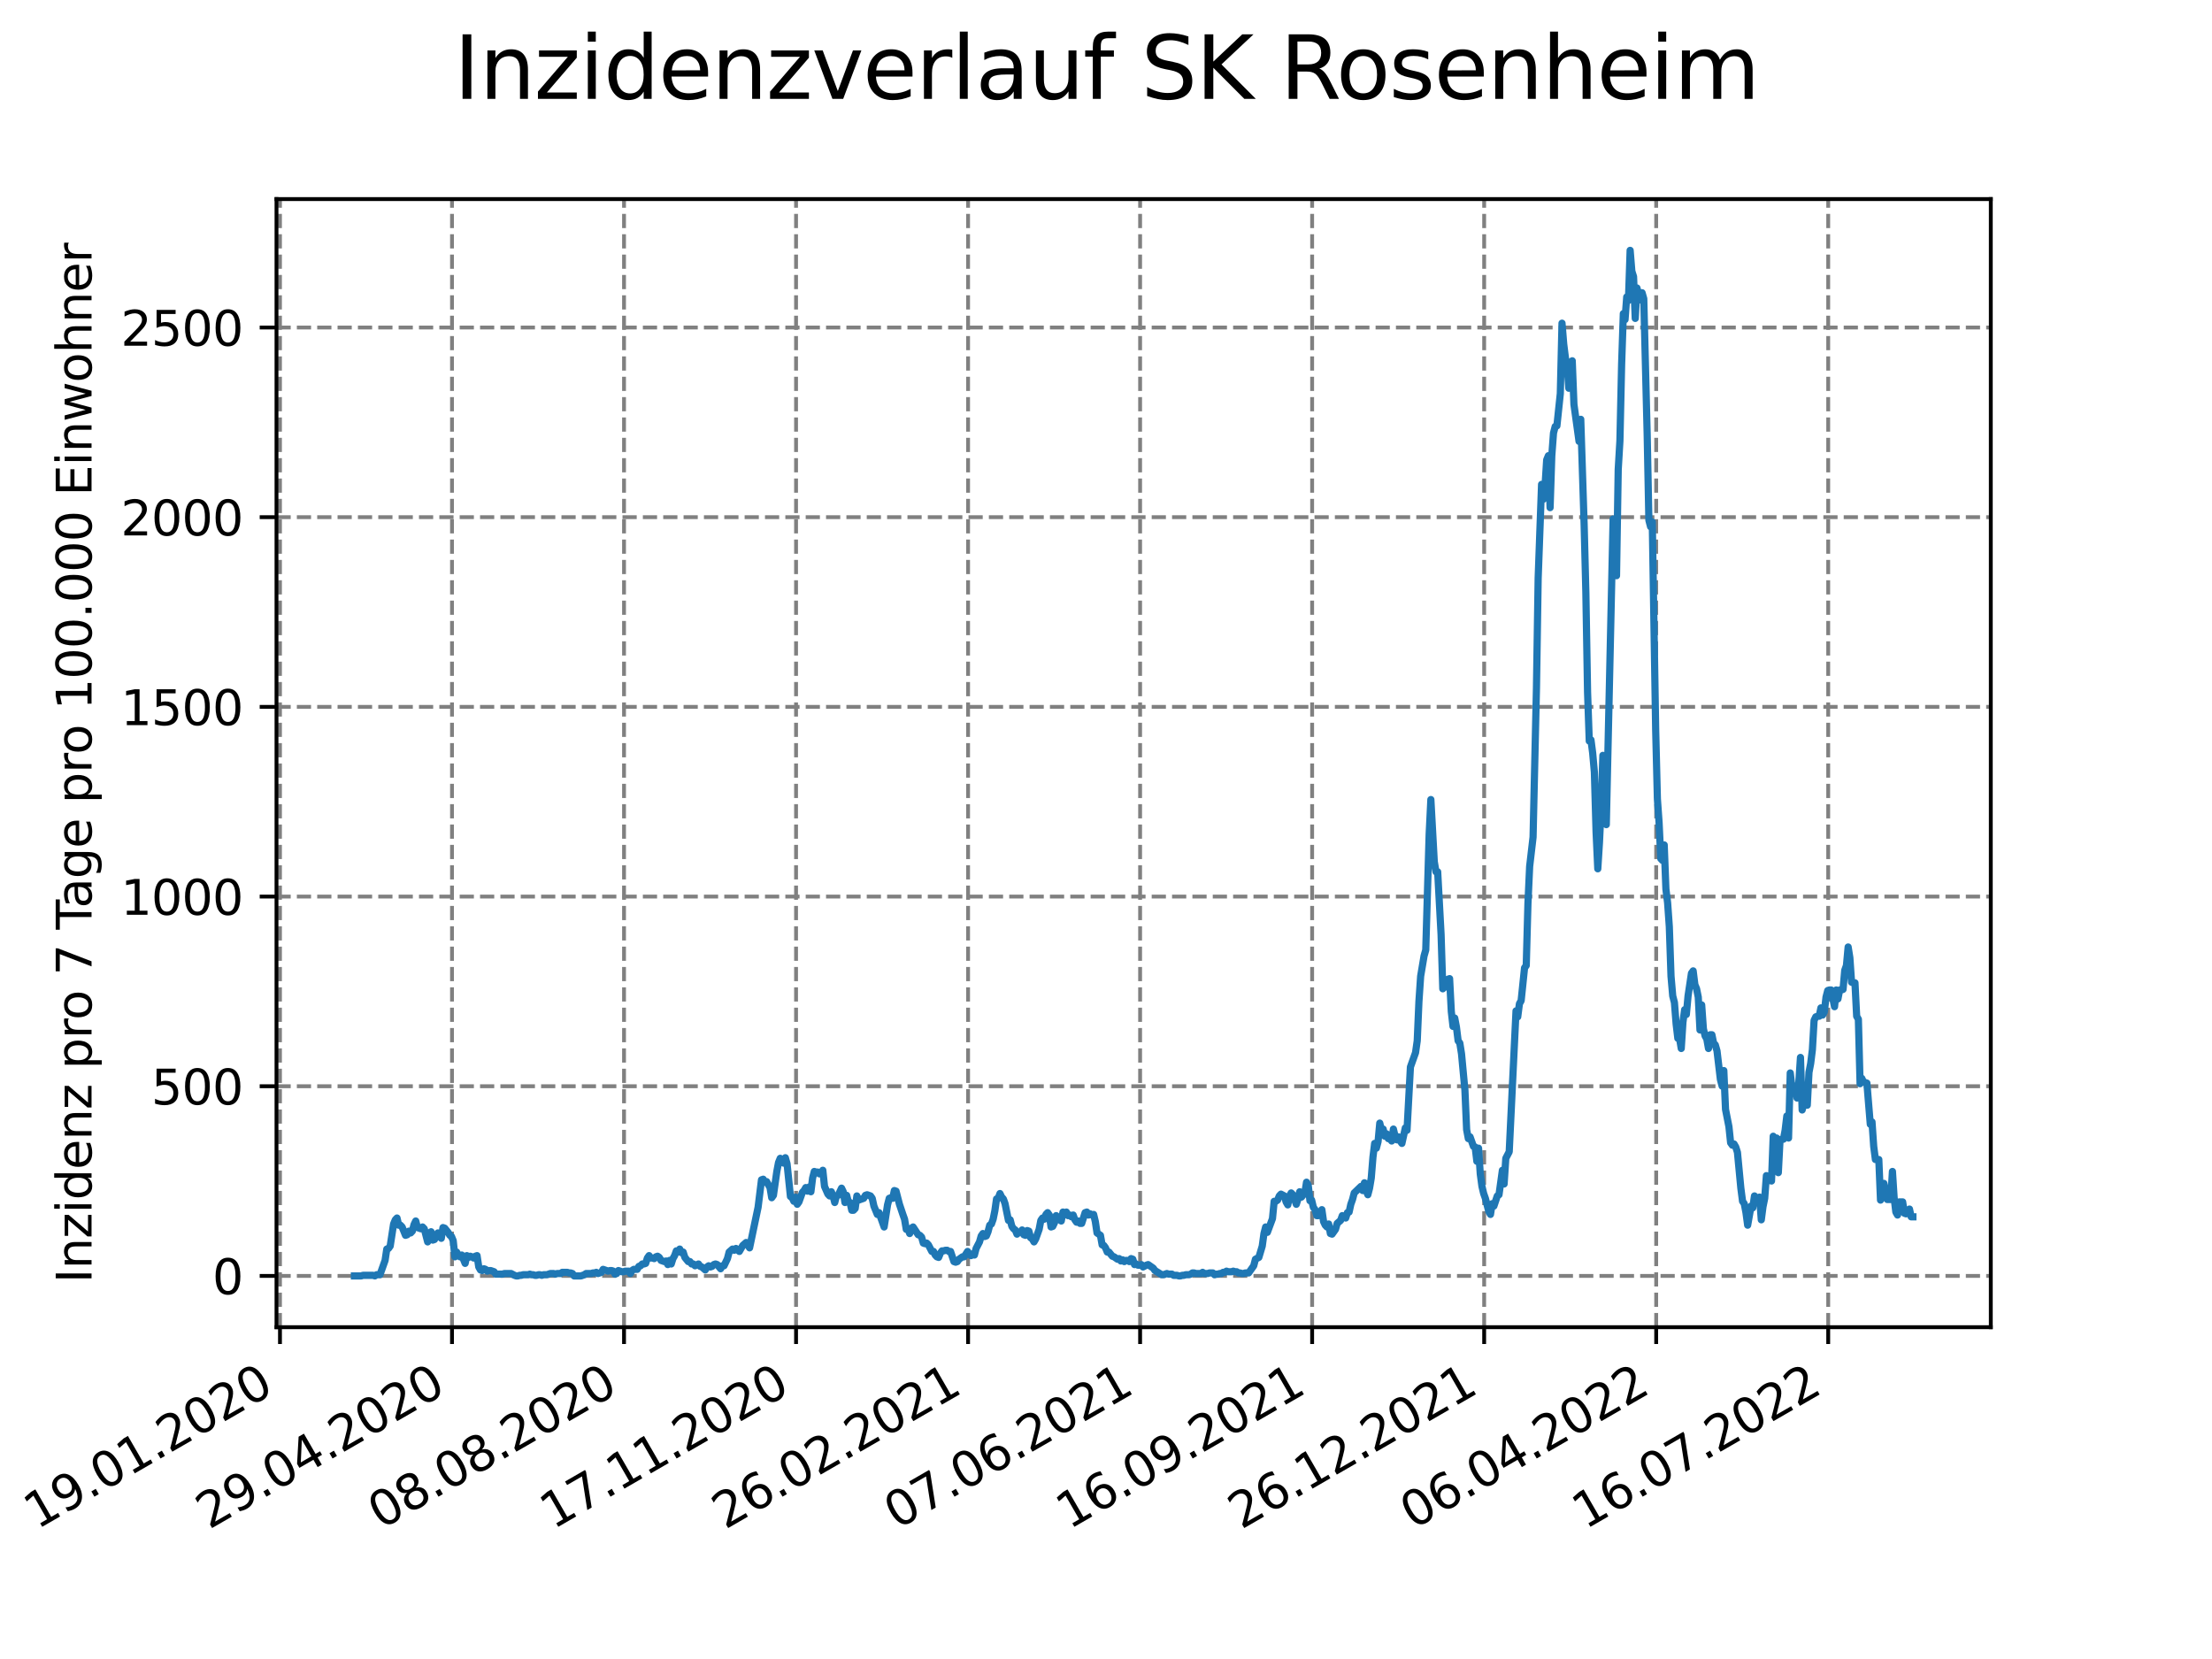 <?xml version="1.0" encoding="utf-8" standalone="no"?>
<!DOCTYPE svg PUBLIC "-//W3C//DTD SVG 1.1//EN"
  "http://www.w3.org/Graphics/SVG/1.1/DTD/svg11.dtd">
<svg xmlns:xlink="http://www.w3.org/1999/xlink" width="460.8pt" height="345.6pt" viewBox="0 0 460.8 345.6" xmlns="http://www.w3.org/2000/svg" version="1.1">
 <defs>
  <style type="text/css">*{stroke-linejoin: round; stroke-linecap: butt}</style>
 </defs>
 <g id="figure_1">
  <g id="patch_1">
   <path d="M 0 345.6 
L 460.8 345.6 
L 460.8 0 
L 0 0 
z
" style="fill: #ffffff"/>
  </g>
  <g id="axes_1">
   <g id="patch_2">
    <path d="M 57.6 276.48 
L 414.72 276.48 
L 414.72 41.472 
L 57.6 41.472 
z
" style="fill: #ffffff"/>
   </g>
   <g id="matplotlib.axis_1">
    <g id="xtick_1">
     <g id="line2d_1">
      <path d="M 58.324 276.48 
L 58.324 41.472 
" clip-path="url(#pdfc4941457)" style="fill: none; stroke-dasharray: 2.96,1.28; stroke-dashoffset: 0; stroke: #808080; stroke-width: 0.8"/>
     </g>
     <g id="line2d_2">
      <defs>
       <path id="m2a2607c5a3" d="M 0 0 
L 0 3.5 
" style="stroke: #000000; stroke-width: 0.8"/>
      </defs>
      <g>
       <use xlink:href="#m2a2607c5a3" x="58.324" y="276.48" style="stroke: #000000; stroke-width: 0.8"/>
      </g>
     </g>
     <g id="text_1">
      <!-- 19.01.2020 -->
      <g transform="translate(7.699 318.689)rotate(-30)scale(0.1 -0.1)">
       <defs>
        <path id="DejaVuSans-31" d="M 794 531 
L 1825 531 
L 1825 4091 
L 703 3866 
L 703 4441 
L 1819 4666 
L 2450 4666 
L 2450 531 
L 3481 531 
L 3481 0 
L 794 0 
L 794 531 
z
" transform="scale(0.016)"/>
        <path id="DejaVuSans-39" d="M 703 97 
L 703 672 
Q 941 559 1184 500 
Q 1428 441 1663 441 
Q 2288 441 2617 861 
Q 2947 1281 2994 2138 
Q 2813 1869 2534 1725 
Q 2256 1581 1919 1581 
Q 1219 1581 811 2004 
Q 403 2428 403 3163 
Q 403 3881 828 4315 
Q 1253 4750 1959 4750 
Q 2769 4750 3195 4129 
Q 3622 3509 3622 2328 
Q 3622 1225 3098 567 
Q 2575 -91 1691 -91 
Q 1453 -91 1209 -44 
Q 966 3 703 97 
z
M 1959 2075 
Q 2384 2075 2632 2365 
Q 2881 2656 2881 3163 
Q 2881 3666 2632 3958 
Q 2384 4250 1959 4250 
Q 1534 4250 1286 3958 
Q 1038 3666 1038 3163 
Q 1038 2656 1286 2365 
Q 1534 2075 1959 2075 
z
" transform="scale(0.016)"/>
        <path id="DejaVuSans-2e" d="M 684 794 
L 1344 794 
L 1344 0 
L 684 0 
L 684 794 
z
" transform="scale(0.016)"/>
        <path id="DejaVuSans-30" d="M 2034 4250 
Q 1547 4250 1301 3770 
Q 1056 3291 1056 2328 
Q 1056 1369 1301 889 
Q 1547 409 2034 409 
Q 2525 409 2770 889 
Q 3016 1369 3016 2328 
Q 3016 3291 2770 3770 
Q 2525 4250 2034 4250 
z
M 2034 4750 
Q 2819 4750 3233 4129 
Q 3647 3509 3647 2328 
Q 3647 1150 3233 529 
Q 2819 -91 2034 -91 
Q 1250 -91 836 529 
Q 422 1150 422 2328 
Q 422 3509 836 4129 
Q 1250 4750 2034 4750 
z
" transform="scale(0.016)"/>
        <path id="DejaVuSans-32" d="M 1228 531 
L 3431 531 
L 3431 0 
L 469 0 
L 469 531 
Q 828 903 1448 1529 
Q 2069 2156 2228 2338 
Q 2531 2678 2651 2914 
Q 2772 3150 2772 3378 
Q 2772 3750 2511 3984 
Q 2250 4219 1831 4219 
Q 1534 4219 1204 4116 
Q 875 4013 500 3803 
L 500 4441 
Q 881 4594 1212 4672 
Q 1544 4750 1819 4750 
Q 2544 4750 2975 4387 
Q 3406 4025 3406 3419 
Q 3406 3131 3298 2873 
Q 3191 2616 2906 2266 
Q 2828 2175 2409 1742 
Q 1991 1309 1228 531 
z
" transform="scale(0.016)"/>
       </defs>
       <use xlink:href="#DejaVuSans-31"/>
       <use xlink:href="#DejaVuSans-39" x="63.623"/>
       <use xlink:href="#DejaVuSans-2e" x="127.246"/>
       <use xlink:href="#DejaVuSans-30" x="159.033"/>
       <use xlink:href="#DejaVuSans-31" x="222.656"/>
       <use xlink:href="#DejaVuSans-2e" x="286.279"/>
       <use xlink:href="#DejaVuSans-32" x="318.066"/>
       <use xlink:href="#DejaVuSans-30" x="381.689"/>
       <use xlink:href="#DejaVuSans-32" x="445.312"/>
       <use xlink:href="#DejaVuSans-30" x="508.936"/>
      </g>
     </g>
    </g>
    <g id="xtick_2">
     <g id="line2d_3">
      <path d="M 94.161 276.48 
L 94.161 41.472 
" clip-path="url(#pdfc4941457)" style="fill: none; stroke-dasharray: 2.96,1.28; stroke-dashoffset: 0; stroke: #808080; stroke-width: 0.8"/>
     </g>
     <g id="line2d_4">
      <g>
       <use xlink:href="#m2a2607c5a3" x="94.161" y="276.48" style="stroke: #000000; stroke-width: 0.8"/>
      </g>
     </g>
     <g id="text_2">
      <!-- 29.04.2020 -->
      <g transform="translate(43.535 318.689)rotate(-30)scale(0.1 -0.1)">
       <defs>
        <path id="DejaVuSans-34" d="M 2419 4116 
L 825 1625 
L 2419 1625 
L 2419 4116 
z
M 2253 4666 
L 3047 4666 
L 3047 1625 
L 3713 1625 
L 3713 1100 
L 3047 1100 
L 3047 0 
L 2419 0 
L 2419 1100 
L 313 1100 
L 313 1709 
L 2253 4666 
z
" transform="scale(0.016)"/>
       </defs>
       <use xlink:href="#DejaVuSans-32"/>
       <use xlink:href="#DejaVuSans-39" x="63.623"/>
       <use xlink:href="#DejaVuSans-2e" x="127.246"/>
       <use xlink:href="#DejaVuSans-30" x="159.033"/>
       <use xlink:href="#DejaVuSans-34" x="222.656"/>
       <use xlink:href="#DejaVuSans-2e" x="286.279"/>
       <use xlink:href="#DejaVuSans-32" x="318.066"/>
       <use xlink:href="#DejaVuSans-30" x="381.689"/>
       <use xlink:href="#DejaVuSans-32" x="445.312"/>
       <use xlink:href="#DejaVuSans-30" x="508.936"/>
      </g>
     </g>
    </g>
    <g id="xtick_3">
     <g id="line2d_5">
      <path d="M 129.997 276.48 
L 129.997 41.472 
" clip-path="url(#pdfc4941457)" style="fill: none; stroke-dasharray: 2.96,1.28; stroke-dashoffset: 0; stroke: #808080; stroke-width: 0.8"/>
     </g>
     <g id="line2d_6">
      <g>
       <use xlink:href="#m2a2607c5a3" x="129.997" y="276.48" style="stroke: #000000; stroke-width: 0.8"/>
      </g>
     </g>
     <g id="text_3">
      <!-- 08.08.2020 -->
      <g transform="translate(79.372 318.689)rotate(-30)scale(0.1 -0.1)">
       <defs>
        <path id="DejaVuSans-38" d="M 2034 2216 
Q 1584 2216 1326 1975 
Q 1069 1734 1069 1313 
Q 1069 891 1326 650 
Q 1584 409 2034 409 
Q 2484 409 2743 651 
Q 3003 894 3003 1313 
Q 3003 1734 2745 1975 
Q 2488 2216 2034 2216 
z
M 1403 2484 
Q 997 2584 770 2862 
Q 544 3141 544 3541 
Q 544 4100 942 4425 
Q 1341 4750 2034 4750 
Q 2731 4750 3128 4425 
Q 3525 4100 3525 3541 
Q 3525 3141 3298 2862 
Q 3072 2584 2669 2484 
Q 3125 2378 3379 2068 
Q 3634 1759 3634 1313 
Q 3634 634 3220 271 
Q 2806 -91 2034 -91 
Q 1263 -91 848 271 
Q 434 634 434 1313 
Q 434 1759 690 2068 
Q 947 2378 1403 2484 
z
M 1172 3481 
Q 1172 3119 1398 2916 
Q 1625 2713 2034 2713 
Q 2441 2713 2670 2916 
Q 2900 3119 2900 3481 
Q 2900 3844 2670 4047 
Q 2441 4250 2034 4250 
Q 1625 4250 1398 4047 
Q 1172 3844 1172 3481 
z
" transform="scale(0.016)"/>
       </defs>
       <use xlink:href="#DejaVuSans-30"/>
       <use xlink:href="#DejaVuSans-38" x="63.623"/>
       <use xlink:href="#DejaVuSans-2e" x="127.246"/>
       <use xlink:href="#DejaVuSans-30" x="159.033"/>
       <use xlink:href="#DejaVuSans-38" x="222.656"/>
       <use xlink:href="#DejaVuSans-2e" x="286.279"/>
       <use xlink:href="#DejaVuSans-32" x="318.066"/>
       <use xlink:href="#DejaVuSans-30" x="381.689"/>
       <use xlink:href="#DejaVuSans-32" x="445.312"/>
       <use xlink:href="#DejaVuSans-30" x="508.936"/>
      </g>
     </g>
    </g>
    <g id="xtick_4">
     <g id="line2d_7">
      <path d="M 165.833 276.48 
L 165.833 41.472 
" clip-path="url(#pdfc4941457)" style="fill: none; stroke-dasharray: 2.96,1.28; stroke-dashoffset: 0; stroke: #808080; stroke-width: 0.8"/>
     </g>
     <g id="line2d_8">
      <g>
       <use xlink:href="#m2a2607c5a3" x="165.833" y="276.48" style="stroke: #000000; stroke-width: 0.8"/>
      </g>
     </g>
     <g id="text_4">
      <!-- 17.11.2020 -->
      <g transform="translate(115.208 318.689)rotate(-30)scale(0.1 -0.1)">
       <defs>
        <path id="DejaVuSans-37" d="M 525 4666 
L 3525 4666 
L 3525 4397 
L 1831 0 
L 1172 0 
L 2766 4134 
L 525 4134 
L 525 4666 
z
" transform="scale(0.016)"/>
       </defs>
       <use xlink:href="#DejaVuSans-31"/>
       <use xlink:href="#DejaVuSans-37" x="63.623"/>
       <use xlink:href="#DejaVuSans-2e" x="127.246"/>
       <use xlink:href="#DejaVuSans-31" x="159.033"/>
       <use xlink:href="#DejaVuSans-31" x="222.656"/>
       <use xlink:href="#DejaVuSans-2e" x="286.279"/>
       <use xlink:href="#DejaVuSans-32" x="318.066"/>
       <use xlink:href="#DejaVuSans-30" x="381.689"/>
       <use xlink:href="#DejaVuSans-32" x="445.312"/>
       <use xlink:href="#DejaVuSans-30" x="508.936"/>
      </g>
     </g>
    </g>
    <g id="xtick_5">
     <g id="line2d_9">
      <path d="M 201.669 276.48 
L 201.669 41.472 
" clip-path="url(#pdfc4941457)" style="fill: none; stroke-dasharray: 2.96,1.28; stroke-dashoffset: 0; stroke: #808080; stroke-width: 0.8"/>
     </g>
     <g id="line2d_10">
      <g>
       <use xlink:href="#m2a2607c5a3" x="201.669" y="276.48" style="stroke: #000000; stroke-width: 0.8"/>
      </g>
     </g>
     <g id="text_5">
      <!-- 26.02.2021 -->
      <g transform="translate(151.044 318.689)rotate(-30)scale(0.1 -0.1)">
       <defs>
        <path id="DejaVuSans-36" d="M 2113 2584 
Q 1688 2584 1439 2293 
Q 1191 2003 1191 1497 
Q 1191 994 1439 701 
Q 1688 409 2113 409 
Q 2538 409 2786 701 
Q 3034 994 3034 1497 
Q 3034 2003 2786 2293 
Q 2538 2584 2113 2584 
z
M 3366 4563 
L 3366 3988 
Q 3128 4100 2886 4159 
Q 2644 4219 2406 4219 
Q 1781 4219 1451 3797 
Q 1122 3375 1075 2522 
Q 1259 2794 1537 2939 
Q 1816 3084 2150 3084 
Q 2853 3084 3261 2657 
Q 3669 2231 3669 1497 
Q 3669 778 3244 343 
Q 2819 -91 2113 -91 
Q 1303 -91 875 529 
Q 447 1150 447 2328 
Q 447 3434 972 4092 
Q 1497 4750 2381 4750 
Q 2619 4750 2861 4703 
Q 3103 4656 3366 4563 
z
" transform="scale(0.016)"/>
       </defs>
       <use xlink:href="#DejaVuSans-32"/>
       <use xlink:href="#DejaVuSans-36" x="63.623"/>
       <use xlink:href="#DejaVuSans-2e" x="127.246"/>
       <use xlink:href="#DejaVuSans-30" x="159.033"/>
       <use xlink:href="#DejaVuSans-32" x="222.656"/>
       <use xlink:href="#DejaVuSans-2e" x="286.279"/>
       <use xlink:href="#DejaVuSans-32" x="318.066"/>
       <use xlink:href="#DejaVuSans-30" x="381.689"/>
       <use xlink:href="#DejaVuSans-32" x="445.312"/>
       <use xlink:href="#DejaVuSans-31" x="508.936"/>
      </g>
     </g>
    </g>
    <g id="xtick_6">
     <g id="line2d_11">
      <path d="M 237.505 276.48 
L 237.505 41.472 
" clip-path="url(#pdfc4941457)" style="fill: none; stroke-dasharray: 2.96,1.28; stroke-dashoffset: 0; stroke: #808080; stroke-width: 0.8"/>
     </g>
     <g id="line2d_12">
      <g>
       <use xlink:href="#m2a2607c5a3" x="237.505" y="276.48" style="stroke: #000000; stroke-width: 0.8"/>
      </g>
     </g>
     <g id="text_6">
      <!-- 07.06.2021 -->
      <g transform="translate(186.88 318.689)rotate(-30)scale(0.1 -0.1)">
       <use xlink:href="#DejaVuSans-30"/>
       <use xlink:href="#DejaVuSans-37" x="63.623"/>
       <use xlink:href="#DejaVuSans-2e" x="127.246"/>
       <use xlink:href="#DejaVuSans-30" x="159.033"/>
       <use xlink:href="#DejaVuSans-36" x="222.656"/>
       <use xlink:href="#DejaVuSans-2e" x="286.279"/>
       <use xlink:href="#DejaVuSans-32" x="318.066"/>
       <use xlink:href="#DejaVuSans-30" x="381.689"/>
       <use xlink:href="#DejaVuSans-32" x="445.312"/>
       <use xlink:href="#DejaVuSans-31" x="508.936"/>
      </g>
     </g>
    </g>
    <g id="xtick_7">
     <g id="line2d_13">
      <path d="M 273.342 276.48 
L 273.342 41.472 
" clip-path="url(#pdfc4941457)" style="fill: none; stroke-dasharray: 2.96,1.28; stroke-dashoffset: 0; stroke: #808080; stroke-width: 0.8"/>
     </g>
     <g id="line2d_14">
      <g>
       <use xlink:href="#m2a2607c5a3" x="273.342" y="276.48" style="stroke: #000000; stroke-width: 0.8"/>
      </g>
     </g>
     <g id="text_7">
      <!-- 16.09.2021 -->
      <g transform="translate(222.716 318.689)rotate(-30)scale(0.1 -0.1)">
       <use xlink:href="#DejaVuSans-31"/>
       <use xlink:href="#DejaVuSans-36" x="63.623"/>
       <use xlink:href="#DejaVuSans-2e" x="127.246"/>
       <use xlink:href="#DejaVuSans-30" x="159.033"/>
       <use xlink:href="#DejaVuSans-39" x="222.656"/>
       <use xlink:href="#DejaVuSans-2e" x="286.279"/>
       <use xlink:href="#DejaVuSans-32" x="318.066"/>
       <use xlink:href="#DejaVuSans-30" x="381.689"/>
       <use xlink:href="#DejaVuSans-32" x="445.312"/>
       <use xlink:href="#DejaVuSans-31" x="508.936"/>
      </g>
     </g>
    </g>
    <g id="xtick_8">
     <g id="line2d_15">
      <path d="M 309.178 276.48 
L 309.178 41.472 
" clip-path="url(#pdfc4941457)" style="fill: none; stroke-dasharray: 2.96,1.28; stroke-dashoffset: 0; stroke: #808080; stroke-width: 0.8"/>
     </g>
     <g id="line2d_16">
      <g>
       <use xlink:href="#m2a2607c5a3" x="309.178" y="276.48" style="stroke: #000000; stroke-width: 0.8"/>
      </g>
     </g>
     <g id="text_8">
      <!-- 26.12.2021 -->
      <g transform="translate(258.552 318.689)rotate(-30)scale(0.1 -0.1)">
       <use xlink:href="#DejaVuSans-32"/>
       <use xlink:href="#DejaVuSans-36" x="63.623"/>
       <use xlink:href="#DejaVuSans-2e" x="127.246"/>
       <use xlink:href="#DejaVuSans-31" x="159.033"/>
       <use xlink:href="#DejaVuSans-32" x="222.656"/>
       <use xlink:href="#DejaVuSans-2e" x="286.279"/>
       <use xlink:href="#DejaVuSans-32" x="318.066"/>
       <use xlink:href="#DejaVuSans-30" x="381.689"/>
       <use xlink:href="#DejaVuSans-32" x="445.312"/>
       <use xlink:href="#DejaVuSans-31" x="508.936"/>
      </g>
     </g>
    </g>
    <g id="xtick_9">
     <g id="line2d_17">
      <path d="M 345.014 276.48 
L 345.014 41.472 
" clip-path="url(#pdfc4941457)" style="fill: none; stroke-dasharray: 2.96,1.28; stroke-dashoffset: 0; stroke: #808080; stroke-width: 0.8"/>
     </g>
     <g id="line2d_18">
      <g>
       <use xlink:href="#m2a2607c5a3" x="345.014" y="276.48" style="stroke: #000000; stroke-width: 0.8"/>
      </g>
     </g>
     <g id="text_9">
      <!-- 06.04.2022 -->
      <g transform="translate(294.389 318.689)rotate(-30)scale(0.1 -0.1)">
       <use xlink:href="#DejaVuSans-30"/>
       <use xlink:href="#DejaVuSans-36" x="63.623"/>
       <use xlink:href="#DejaVuSans-2e" x="127.246"/>
       <use xlink:href="#DejaVuSans-30" x="159.033"/>
       <use xlink:href="#DejaVuSans-34" x="222.656"/>
       <use xlink:href="#DejaVuSans-2e" x="286.279"/>
       <use xlink:href="#DejaVuSans-32" x="318.066"/>
       <use xlink:href="#DejaVuSans-30" x="381.689"/>
       <use xlink:href="#DejaVuSans-32" x="445.312"/>
       <use xlink:href="#DejaVuSans-32" x="508.936"/>
      </g>
     </g>
    </g>
    <g id="xtick_10">
     <g id="line2d_19">
      <path d="M 380.85 276.48 
L 380.85 41.472 
" clip-path="url(#pdfc4941457)" style="fill: none; stroke-dasharray: 2.96,1.28; stroke-dashoffset: 0; stroke: #808080; stroke-width: 0.8"/>
     </g>
     <g id="line2d_20">
      <g>
       <use xlink:href="#m2a2607c5a3" x="380.85" y="276.48" style="stroke: #000000; stroke-width: 0.8"/>
      </g>
     </g>
     <g id="text_10">
      <!-- 16.07.2022 -->
      <g transform="translate(330.225 318.689)rotate(-30)scale(0.1 -0.1)">
       <use xlink:href="#DejaVuSans-31"/>
       <use xlink:href="#DejaVuSans-36" x="63.623"/>
       <use xlink:href="#DejaVuSans-2e" x="127.246"/>
       <use xlink:href="#DejaVuSans-30" x="159.033"/>
       <use xlink:href="#DejaVuSans-37" x="222.656"/>
       <use xlink:href="#DejaVuSans-2e" x="286.279"/>
       <use xlink:href="#DejaVuSans-32" x="318.066"/>
       <use xlink:href="#DejaVuSans-30" x="381.689"/>
       <use xlink:href="#DejaVuSans-32" x="445.312"/>
       <use xlink:href="#DejaVuSans-32" x="508.936"/>
      </g>
     </g>
    </g>
   </g>
   <g id="matplotlib.axis_2">
    <g id="ytick_1">
     <g id="line2d_21">
      <path d="M 57.6 265.798 
L 414.72 265.798 
" clip-path="url(#pdfc4941457)" style="fill: none; stroke-dasharray: 2.96,1.28; stroke-dashoffset: 0; stroke: #808080; stroke-width: 0.8"/>
     </g>
     <g id="line2d_22">
      <defs>
       <path id="m20768c585f" d="M 0 0 
L -3.5 0 
" style="stroke: #000000; stroke-width: 0.8"/>
      </defs>
      <g>
       <use xlink:href="#m20768c585f" x="57.6" y="265.798" style="stroke: #000000; stroke-width: 0.8"/>
      </g>
     </g>
     <g id="text_11">
      <!-- 0 -->
      <g transform="translate(44.237 269.597)scale(0.1 -0.1)">
       <use xlink:href="#DejaVuSans-30"/>
      </g>
     </g>
    </g>
    <g id="ytick_2">
     <g id="line2d_23">
      <path d="M 57.6 226.283 
L 414.72 226.283 
" clip-path="url(#pdfc4941457)" style="fill: none; stroke-dasharray: 2.96,1.28; stroke-dashoffset: 0; stroke: #808080; stroke-width: 0.8"/>
     </g>
     <g id="line2d_24">
      <g>
       <use xlink:href="#m20768c585f" x="57.6" y="226.283" style="stroke: #000000; stroke-width: 0.8"/>
      </g>
     </g>
     <g id="text_12">
      <!-- 500 -->
      <g transform="translate(31.512 230.082)scale(0.1 -0.1)">
       <defs>
        <path id="DejaVuSans-35" d="M 691 4666 
L 3169 4666 
L 3169 4134 
L 1269 4134 
L 1269 2991 
Q 1406 3038 1543 3061 
Q 1681 3084 1819 3084 
Q 2600 3084 3056 2656 
Q 3513 2228 3513 1497 
Q 3513 744 3044 326 
Q 2575 -91 1722 -91 
Q 1428 -91 1123 -41 
Q 819 9 494 109 
L 494 744 
Q 775 591 1075 516 
Q 1375 441 1709 441 
Q 2250 441 2565 725 
Q 2881 1009 2881 1497 
Q 2881 1984 2565 2268 
Q 2250 2553 1709 2553 
Q 1456 2553 1204 2497 
Q 953 2441 691 2322 
L 691 4666 
z
" transform="scale(0.016)"/>
       </defs>
       <use xlink:href="#DejaVuSans-35"/>
       <use xlink:href="#DejaVuSans-30" x="63.623"/>
       <use xlink:href="#DejaVuSans-30" x="127.246"/>
      </g>
     </g>
    </g>
    <g id="ytick_3">
     <g id="line2d_25">
      <path d="M 57.6 186.768 
L 414.72 186.768 
" clip-path="url(#pdfc4941457)" style="fill: none; stroke-dasharray: 2.96,1.28; stroke-dashoffset: 0; stroke: #808080; stroke-width: 0.8"/>
     </g>
     <g id="line2d_26">
      <g>
       <use xlink:href="#m20768c585f" x="57.6" y="186.768" style="stroke: #000000; stroke-width: 0.8"/>
      </g>
     </g>
     <g id="text_13">
      <!-- 1000 -->
      <g transform="translate(25.15 190.568)scale(0.1 -0.1)">
       <use xlink:href="#DejaVuSans-31"/>
       <use xlink:href="#DejaVuSans-30" x="63.623"/>
       <use xlink:href="#DejaVuSans-30" x="127.246"/>
       <use xlink:href="#DejaVuSans-30" x="190.869"/>
      </g>
     </g>
    </g>
    <g id="ytick_4">
     <g id="line2d_27">
      <path d="M 57.6 147.254 
L 414.72 147.254 
" clip-path="url(#pdfc4941457)" style="fill: none; stroke-dasharray: 2.96,1.28; stroke-dashoffset: 0; stroke: #808080; stroke-width: 0.8"/>
     </g>
     <g id="line2d_28">
      <g>
       <use xlink:href="#m20768c585f" x="57.6" y="147.254" style="stroke: #000000; stroke-width: 0.8"/>
      </g>
     </g>
     <g id="text_14">
      <!-- 1500 -->
      <g transform="translate(25.15 151.053)scale(0.1 -0.1)">
       <use xlink:href="#DejaVuSans-31"/>
       <use xlink:href="#DejaVuSans-35" x="63.623"/>
       <use xlink:href="#DejaVuSans-30" x="127.246"/>
       <use xlink:href="#DejaVuSans-30" x="190.869"/>
      </g>
     </g>
    </g>
    <g id="ytick_5">
     <g id="line2d_29">
      <path d="M 57.6 107.739 
L 414.72 107.739 
" clip-path="url(#pdfc4941457)" style="fill: none; stroke-dasharray: 2.96,1.28; stroke-dashoffset: 0; stroke: #808080; stroke-width: 0.8"/>
     </g>
     <g id="line2d_30">
      <g>
       <use xlink:href="#m20768c585f" x="57.6" y="107.739" style="stroke: #000000; stroke-width: 0.8"/>
      </g>
     </g>
     <g id="text_15">
      <!-- 2000 -->
      <g transform="translate(25.15 111.538)scale(0.1 -0.1)">
       <use xlink:href="#DejaVuSans-32"/>
       <use xlink:href="#DejaVuSans-30" x="63.623"/>
       <use xlink:href="#DejaVuSans-30" x="127.246"/>
       <use xlink:href="#DejaVuSans-30" x="190.869"/>
      </g>
     </g>
    </g>
    <g id="ytick_6">
     <g id="line2d_31">
      <path d="M 57.6 68.224 
L 414.72 68.224 
" clip-path="url(#pdfc4941457)" style="fill: none; stroke-dasharray: 2.96,1.28; stroke-dashoffset: 0; stroke: #808080; stroke-width: 0.8"/>
     </g>
     <g id="line2d_32">
      <g>
       <use xlink:href="#m20768c585f" x="57.6" y="68.224" style="stroke: #000000; stroke-width: 0.8"/>
      </g>
     </g>
     <g id="text_16">
      <!-- 2500 -->
      <g transform="translate(25.15 72.023)scale(0.1 -0.1)">
       <use xlink:href="#DejaVuSans-32"/>
       <use xlink:href="#DejaVuSans-35" x="63.623"/>
       <use xlink:href="#DejaVuSans-30" x="127.246"/>
       <use xlink:href="#DejaVuSans-30" x="190.869"/>
      </g>
     </g>
    </g>
    <g id="text_17">
     <!-- Inzidenz pro 7 Tage pro 100.000 Einwohner -->
     <g transform="translate(19.07 267.301)rotate(-90)scale(0.1 -0.1)">
      <defs>
       <path id="DejaVuSans-49" d="M 628 4666 
L 1259 4666 
L 1259 0 
L 628 0 
L 628 4666 
z
" transform="scale(0.016)"/>
       <path id="DejaVuSans-6e" d="M 3513 2113 
L 3513 0 
L 2938 0 
L 2938 2094 
Q 2938 2591 2744 2837 
Q 2550 3084 2163 3084 
Q 1697 3084 1428 2787 
Q 1159 2491 1159 1978 
L 1159 0 
L 581 0 
L 581 3500 
L 1159 3500 
L 1159 2956 
Q 1366 3272 1645 3428 
Q 1925 3584 2291 3584 
Q 2894 3584 3203 3211 
Q 3513 2838 3513 2113 
z
" transform="scale(0.016)"/>
       <path id="DejaVuSans-7a" d="M 353 3500 
L 3084 3500 
L 3084 2975 
L 922 459 
L 3084 459 
L 3084 0 
L 275 0 
L 275 525 
L 2438 3041 
L 353 3041 
L 353 3500 
z
" transform="scale(0.016)"/>
       <path id="DejaVuSans-69" d="M 603 3500 
L 1178 3500 
L 1178 0 
L 603 0 
L 603 3500 
z
M 603 4863 
L 1178 4863 
L 1178 4134 
L 603 4134 
L 603 4863 
z
" transform="scale(0.016)"/>
       <path id="DejaVuSans-64" d="M 2906 2969 
L 2906 4863 
L 3481 4863 
L 3481 0 
L 2906 0 
L 2906 525 
Q 2725 213 2448 61 
Q 2172 -91 1784 -91 
Q 1150 -91 751 415 
Q 353 922 353 1747 
Q 353 2572 751 3078 
Q 1150 3584 1784 3584 
Q 2172 3584 2448 3432 
Q 2725 3281 2906 2969 
z
M 947 1747 
Q 947 1113 1208 752 
Q 1469 391 1925 391 
Q 2381 391 2643 752 
Q 2906 1113 2906 1747 
Q 2906 2381 2643 2742 
Q 2381 3103 1925 3103 
Q 1469 3103 1208 2742 
Q 947 2381 947 1747 
z
" transform="scale(0.016)"/>
       <path id="DejaVuSans-65" d="M 3597 1894 
L 3597 1613 
L 953 1613 
Q 991 1019 1311 708 
Q 1631 397 2203 397 
Q 2534 397 2845 478 
Q 3156 559 3463 722 
L 3463 178 
Q 3153 47 2828 -22 
Q 2503 -91 2169 -91 
Q 1331 -91 842 396 
Q 353 884 353 1716 
Q 353 2575 817 3079 
Q 1281 3584 2069 3584 
Q 2775 3584 3186 3129 
Q 3597 2675 3597 1894 
z
M 3022 2063 
Q 3016 2534 2758 2815 
Q 2500 3097 2075 3097 
Q 1594 3097 1305 2825 
Q 1016 2553 972 2059 
L 3022 2063 
z
" transform="scale(0.016)"/>
       <path id="DejaVuSans-20" transform="scale(0.016)"/>
       <path id="DejaVuSans-70" d="M 1159 525 
L 1159 -1331 
L 581 -1331 
L 581 3500 
L 1159 3500 
L 1159 2969 
Q 1341 3281 1617 3432 
Q 1894 3584 2278 3584 
Q 2916 3584 3314 3078 
Q 3713 2572 3713 1747 
Q 3713 922 3314 415 
Q 2916 -91 2278 -91 
Q 1894 -91 1617 61 
Q 1341 213 1159 525 
z
M 3116 1747 
Q 3116 2381 2855 2742 
Q 2594 3103 2138 3103 
Q 1681 3103 1420 2742 
Q 1159 2381 1159 1747 
Q 1159 1113 1420 752 
Q 1681 391 2138 391 
Q 2594 391 2855 752 
Q 3116 1113 3116 1747 
z
" transform="scale(0.016)"/>
       <path id="DejaVuSans-72" d="M 2631 2963 
Q 2534 3019 2420 3045 
Q 2306 3072 2169 3072 
Q 1681 3072 1420 2755 
Q 1159 2438 1159 1844 
L 1159 0 
L 581 0 
L 581 3500 
L 1159 3500 
L 1159 2956 
Q 1341 3275 1631 3429 
Q 1922 3584 2338 3584 
Q 2397 3584 2469 3576 
Q 2541 3569 2628 3553 
L 2631 2963 
z
" transform="scale(0.016)"/>
       <path id="DejaVuSans-6f" d="M 1959 3097 
Q 1497 3097 1228 2736 
Q 959 2375 959 1747 
Q 959 1119 1226 758 
Q 1494 397 1959 397 
Q 2419 397 2687 759 
Q 2956 1122 2956 1747 
Q 2956 2369 2687 2733 
Q 2419 3097 1959 3097 
z
M 1959 3584 
Q 2709 3584 3137 3096 
Q 3566 2609 3566 1747 
Q 3566 888 3137 398 
Q 2709 -91 1959 -91 
Q 1206 -91 779 398 
Q 353 888 353 1747 
Q 353 2609 779 3096 
Q 1206 3584 1959 3584 
z
" transform="scale(0.016)"/>
       <path id="DejaVuSans-54" d="M -19 4666 
L 3928 4666 
L 3928 4134 
L 2272 4134 
L 2272 0 
L 1638 0 
L 1638 4134 
L -19 4134 
L -19 4666 
z
" transform="scale(0.016)"/>
       <path id="DejaVuSans-61" d="M 2194 1759 
Q 1497 1759 1228 1600 
Q 959 1441 959 1056 
Q 959 750 1161 570 
Q 1363 391 1709 391 
Q 2188 391 2477 730 
Q 2766 1069 2766 1631 
L 2766 1759 
L 2194 1759 
z
M 3341 1997 
L 3341 0 
L 2766 0 
L 2766 531 
Q 2569 213 2275 61 
Q 1981 -91 1556 -91 
Q 1019 -91 701 211 
Q 384 513 384 1019 
Q 384 1609 779 1909 
Q 1175 2209 1959 2209 
L 2766 2209 
L 2766 2266 
Q 2766 2663 2505 2880 
Q 2244 3097 1772 3097 
Q 1472 3097 1187 3025 
Q 903 2953 641 2809 
L 641 3341 
Q 956 3463 1253 3523 
Q 1550 3584 1831 3584 
Q 2591 3584 2966 3190 
Q 3341 2797 3341 1997 
z
" transform="scale(0.016)"/>
       <path id="DejaVuSans-67" d="M 2906 1791 
Q 2906 2416 2648 2759 
Q 2391 3103 1925 3103 
Q 1463 3103 1205 2759 
Q 947 2416 947 1791 
Q 947 1169 1205 825 
Q 1463 481 1925 481 
Q 2391 481 2648 825 
Q 2906 1169 2906 1791 
z
M 3481 434 
Q 3481 -459 3084 -895 
Q 2688 -1331 1869 -1331 
Q 1566 -1331 1297 -1286 
Q 1028 -1241 775 -1147 
L 775 -588 
Q 1028 -725 1275 -790 
Q 1522 -856 1778 -856 
Q 2344 -856 2625 -561 
Q 2906 -266 2906 331 
L 2906 616 
Q 2728 306 2450 153 
Q 2172 0 1784 0 
Q 1141 0 747 490 
Q 353 981 353 1791 
Q 353 2603 747 3093 
Q 1141 3584 1784 3584 
Q 2172 3584 2450 3431 
Q 2728 3278 2906 2969 
L 2906 3500 
L 3481 3500 
L 3481 434 
z
" transform="scale(0.016)"/>
       <path id="DejaVuSans-45" d="M 628 4666 
L 3578 4666 
L 3578 4134 
L 1259 4134 
L 1259 2753 
L 3481 2753 
L 3481 2222 
L 1259 2222 
L 1259 531 
L 3634 531 
L 3634 0 
L 628 0 
L 628 4666 
z
" transform="scale(0.016)"/>
       <path id="DejaVuSans-77" d="M 269 3500 
L 844 3500 
L 1563 769 
L 2278 3500 
L 2956 3500 
L 3675 769 
L 4391 3500 
L 4966 3500 
L 4050 0 
L 3372 0 
L 2619 2869 
L 1863 0 
L 1184 0 
L 269 3500 
z
" transform="scale(0.016)"/>
       <path id="DejaVuSans-68" d="M 3513 2113 
L 3513 0 
L 2938 0 
L 2938 2094 
Q 2938 2591 2744 2837 
Q 2550 3084 2163 3084 
Q 1697 3084 1428 2787 
Q 1159 2491 1159 1978 
L 1159 0 
L 581 0 
L 581 4863 
L 1159 4863 
L 1159 2956 
Q 1366 3272 1645 3428 
Q 1925 3584 2291 3584 
Q 2894 3584 3203 3211 
Q 3513 2838 3513 2113 
z
" transform="scale(0.016)"/>
      </defs>
      <use xlink:href="#DejaVuSans-49"/>
      <use xlink:href="#DejaVuSans-6e" x="29.492"/>
      <use xlink:href="#DejaVuSans-7a" x="92.871"/>
      <use xlink:href="#DejaVuSans-69" x="145.361"/>
      <use xlink:href="#DejaVuSans-64" x="173.145"/>
      <use xlink:href="#DejaVuSans-65" x="236.621"/>
      <use xlink:href="#DejaVuSans-6e" x="298.145"/>
      <use xlink:href="#DejaVuSans-7a" x="361.523"/>
      <use xlink:href="#DejaVuSans-20" x="414.014"/>
      <use xlink:href="#DejaVuSans-70" x="445.801"/>
      <use xlink:href="#DejaVuSans-72" x="509.277"/>
      <use xlink:href="#DejaVuSans-6f" x="548.141"/>
      <use xlink:href="#DejaVuSans-20" x="609.322"/>
      <use xlink:href="#DejaVuSans-37" x="641.109"/>
      <use xlink:href="#DejaVuSans-20" x="704.732"/>
      <use xlink:href="#DejaVuSans-54" x="736.52"/>
      <use xlink:href="#DejaVuSans-61" x="781.104"/>
      <use xlink:href="#DejaVuSans-67" x="842.383"/>
      <use xlink:href="#DejaVuSans-65" x="905.859"/>
      <use xlink:href="#DejaVuSans-20" x="967.383"/>
      <use xlink:href="#DejaVuSans-70" x="999.17"/>
      <use xlink:href="#DejaVuSans-72" x="1062.646"/>
      <use xlink:href="#DejaVuSans-6f" x="1101.51"/>
      <use xlink:href="#DejaVuSans-20" x="1162.691"/>
      <use xlink:href="#DejaVuSans-31" x="1194.479"/>
      <use xlink:href="#DejaVuSans-30" x="1258.102"/>
      <use xlink:href="#DejaVuSans-30" x="1321.725"/>
      <use xlink:href="#DejaVuSans-2e" x="1385.348"/>
      <use xlink:href="#DejaVuSans-30" x="1417.135"/>
      <use xlink:href="#DejaVuSans-30" x="1480.758"/>
      <use xlink:href="#DejaVuSans-30" x="1544.381"/>
      <use xlink:href="#DejaVuSans-20" x="1608.004"/>
      <use xlink:href="#DejaVuSans-45" x="1639.791"/>
      <use xlink:href="#DejaVuSans-69" x="1702.975"/>
      <use xlink:href="#DejaVuSans-6e" x="1730.758"/>
      <use xlink:href="#DejaVuSans-77" x="1794.137"/>
      <use xlink:href="#DejaVuSans-6f" x="1875.924"/>
      <use xlink:href="#DejaVuSans-68" x="1937.105"/>
      <use xlink:href="#DejaVuSans-6e" x="2000.484"/>
      <use xlink:href="#DejaVuSans-65" x="2063.863"/>
      <use xlink:href="#DejaVuSans-72" x="2125.387"/>
     </g>
    </g>
   </g>
   <g id="line2d_33">
    <path d="M 73.833 265.798 
L 75.252 265.798 
L 75.607 265.673 
L 77.736 265.673 
L 78.09 265.798 
L 78.445 265.549 
L 79.155 265.549 
L 79.865 263.559 
L 80.219 262.565 
L 80.574 260.202 
L 80.929 260.077 
L 81.284 259.58 
L 81.993 254.979 
L 82.348 254.108 
L 82.703 253.735 
L 83.058 255.228 
L 83.413 255.228 
L 83.768 255.601 
L 84.477 257.342 
L 84.832 257.217 
L 85.187 256.471 
L 85.542 256.844 
L 85.896 256.471 
L 86.251 255.103 
L 86.606 254.357 
L 86.961 255.725 
L 87.67 255.974 
L 88.025 255.601 
L 88.38 255.974 
L 89.09 258.71 
L 89.445 256.844 
L 89.799 256.595 
L 90.154 258.336 
L 90.509 258.212 
L 91.219 256.844 
L 91.573 256.969 
L 91.928 257.963 
L 92.283 255.725 
L 92.638 255.849 
L 93.347 256.72 
L 93.702 257.342 
L 94.057 257.59 
L 94.412 258.461 
L 94.767 261.818 
L 95.122 260.824 
L 95.476 261.445 
L 95.831 261.818 
L 96.186 261.445 
L 96.896 263.186 
L 97.25 261.57 
L 97.605 261.943 
L 97.96 261.694 
L 98.315 261.818 
L 98.67 262.067 
L 99.025 261.694 
L 99.379 261.57 
L 99.734 263.932 
L 100.089 264.554 
L 100.444 264.679 
L 100.799 264.306 
L 101.153 264.43 
L 101.508 264.803 
L 101.863 264.679 
L 102.218 264.679 
L 102.927 264.927 
L 103.282 265.425 
L 104.702 265.425 
L 105.056 265.3 
L 106.476 265.3 
L 107.185 265.673 
L 107.54 265.798 
L 107.895 265.798 
L 108.25 265.673 
L 108.604 265.673 
L 108.959 265.549 
L 110.024 265.549 
L 110.379 265.425 
L 110.733 265.549 
L 111.088 265.549 
L 111.443 265.673 
L 111.798 265.673 
L 112.153 265.549 
L 112.507 265.549 
L 112.862 265.673 
L 113.217 265.549 
L 113.927 265.549 
L 114.636 265.3 
L 115.346 265.3 
L 115.701 265.425 
L 116.056 265.3 
L 116.765 265.3 
L 117.12 265.052 
L 118.184 265.052 
L 118.539 265.176 
L 118.894 265.176 
L 119.249 265.3 
L 119.604 265.798 
L 121.023 265.798 
L 121.733 265.549 
L 122.087 265.3 
L 123.152 265.3 
L 123.507 265.176 
L 123.861 265.176 
L 124.216 265.052 
L 124.571 265.3 
L 125.281 265.052 
L 125.636 264.43 
L 126.7 264.803 
L 127.055 264.679 
L 127.41 264.679 
L 127.764 264.803 
L 128.119 265.425 
L 128.474 265.3 
L 128.829 264.679 
L 129.538 264.927 
L 129.893 264.927 
L 130.248 264.803 
L 130.958 264.803 
L 131.313 265.3 
L 131.667 264.679 
L 132.022 264.43 
L 132.732 264.43 
L 133.087 263.808 
L 133.441 263.684 
L 133.796 263.311 
L 134.151 263.311 
L 134.506 263.186 
L 134.861 262.067 
L 135.215 261.57 
L 135.57 262.067 
L 135.925 262.067 
L 136.28 262.191 
L 136.635 261.818 
L 136.99 261.694 
L 137.344 261.943 
L 137.699 262.565 
L 138.409 262.813 
L 138.764 262.689 
L 139.118 263.435 
L 139.473 262.565 
L 139.828 263.311 
L 140.183 262.191 
L 140.538 261.57 
L 140.893 260.575 
L 141.247 260.824 
L 141.602 260.202 
L 141.957 260.948 
L 142.312 260.824 
L 142.667 261.943 
L 143.376 262.813 
L 143.731 262.813 
L 144.086 263.311 
L 144.441 263.311 
L 144.795 263.684 
L 145.505 263.311 
L 145.86 263.808 
L 146.215 263.932 
L 146.924 264.554 
L 147.279 263.932 
L 147.634 263.684 
L 147.989 263.932 
L 148.344 263.808 
L 148.698 263.435 
L 149.053 263.311 
L 149.408 263.435 
L 150.118 264.306 
L 150.472 263.684 
L 150.827 263.684 
L 151.537 262.191 
L 151.892 260.824 
L 152.601 260.202 
L 152.956 260.451 
L 153.311 260.077 
L 154.021 260.699 
L 154.73 259.456 
L 155.44 258.834 
L 156.15 259.953 
L 157.924 251.497 
L 158.633 245.776 
L 158.988 245.652 
L 159.343 246.274 
L 159.698 246.15 
L 160.407 247.393 
L 160.762 249.507 
L 161.117 249.01 
L 161.827 244.036 
L 162.181 242.17 
L 162.536 241.3 
L 162.891 241.921 
L 163.246 242.295 
L 163.601 241.175 
L 163.955 242.419 
L 164.665 249.258 
L 165.02 249.507 
L 165.375 250.253 
L 165.729 249.383 
L 166.084 250.875 
L 166.439 250.378 
L 167.149 248.388 
L 167.504 248.015 
L 167.858 247.393 
L 168.213 248.139 
L 168.568 247.269 
L 168.923 248.264 
L 169.278 245.403 
L 169.632 244.036 
L 169.987 244.16 
L 170.342 244.16 
L 170.697 244.533 
L 171.052 244.533 
L 171.406 243.787 
L 171.761 247.144 
L 172.471 248.761 
L 172.826 249.134 
L 173.181 248.264 
L 173.535 249.134 
L 173.89 250.502 
L 174.245 249.134 
L 174.6 249.01 
L 175.309 247.517 
L 175.664 248.264 
L 176.019 250.502 
L 176.374 249.01 
L 176.729 250.378 
L 177.084 250.502 
L 177.438 252.119 
L 177.793 252.119 
L 178.148 251.746 
L 178.503 249.134 
L 178.858 250.005 
L 179.922 249.632 
L 180.277 249.01 
L 180.632 248.885 
L 181.341 249.134 
L 181.696 249.632 
L 182.051 251.248 
L 182.761 252.989 
L 183.115 252.616 
L 183.825 254.606 
L 184.18 255.601 
L 184.889 250.999 
L 185.244 249.632 
L 185.599 249.507 
L 185.954 249.632 
L 186.309 248.015 
L 186.663 248.139 
L 187.373 250.875 
L 188.083 252.989 
L 188.438 253.984 
L 188.792 256.098 
L 189.147 255.974 
L 189.502 256.969 
L 189.857 255.849 
L 190.212 255.601 
L 191.276 257.217 
L 191.631 257.342 
L 191.986 257.715 
L 192.341 258.958 
L 192.695 259.083 
L 193.05 258.958 
L 193.405 259.331 
L 194.115 260.699 
L 194.469 260.699 
L 194.824 261.445 
L 195.179 261.818 
L 195.534 261.943 
L 195.889 261.072 
L 196.243 260.575 
L 196.598 260.575 
L 196.953 260.451 
L 197.308 260.451 
L 197.663 260.699 
L 198.018 260.699 
L 198.727 262.813 
L 199.082 262.938 
L 199.437 262.813 
L 199.792 262.316 
L 200.501 261.818 
L 200.856 261.818 
L 201.566 260.699 
L 201.92 261.321 
L 202.275 261.57 
L 202.63 261.197 
L 202.985 261.445 
L 203.34 260.077 
L 204.049 258.71 
L 204.404 257.466 
L 204.759 256.969 
L 205.114 257.59 
L 205.469 257.466 
L 205.823 256.595 
L 206.178 255.228 
L 206.533 254.979 
L 206.888 253.984 
L 207.243 252.243 
L 207.597 249.756 
L 207.952 249.632 
L 208.307 248.637 
L 208.662 249.383 
L 209.017 249.756 
L 209.372 250.751 
L 210.081 254.233 
L 210.436 254.108 
L 210.791 255.476 
L 211.146 255.974 
L 211.5 256.222 
L 211.855 257.093 
L 212.21 256.72 
L 212.565 256.72 
L 212.92 256.222 
L 213.275 257.217 
L 213.629 257.342 
L 213.984 256.347 
L 214.339 256.471 
L 214.694 257.839 
L 215.049 258.088 
L 215.403 258.71 
L 215.758 258.088 
L 216.468 256.098 
L 216.823 254.233 
L 217.177 253.735 
L 217.532 253.984 
L 217.887 252.989 
L 218.242 252.616 
L 218.597 253.114 
L 218.952 255.601 
L 219.306 255.476 
L 219.661 254.73 
L 220.016 253.238 
L 220.726 254.108 
L 221.08 254.357 
L 221.435 252.492 
L 221.79 252.989 
L 222.145 252.492 
L 222.5 253.238 
L 222.854 253.114 
L 223.209 253.487 
L 223.564 253.114 
L 223.919 254.108 
L 224.274 254.606 
L 224.629 254.357 
L 224.983 254.854 
L 225.338 254.854 
L 226.048 252.616 
L 226.403 252.492 
L 226.757 253.114 
L 227.112 252.865 
L 227.467 253.114 
L 227.822 252.989 
L 228.177 254.481 
L 228.532 256.844 
L 229.241 257.342 
L 229.596 259.331 
L 229.951 259.456 
L 230.306 259.953 
L 230.66 260.824 
L 231.015 260.824 
L 231.725 261.694 
L 232.08 261.818 
L 232.789 262.316 
L 233.144 262.191 
L 233.499 262.689 
L 233.854 262.44 
L 234.209 262.813 
L 234.563 262.565 
L 234.918 262.565 
L 235.273 262.813 
L 235.628 262.191 
L 235.983 262.316 
L 236.337 263.435 
L 236.692 263.311 
L 237.047 263.559 
L 237.402 263.559 
L 237.757 263.435 
L 238.111 263.932 
L 238.821 263.559 
L 239.176 263.435 
L 240.24 264.181 
L 240.595 264.679 
L 242.014 265.549 
L 242.369 265.549 
L 243.079 265.3 
L 243.434 265.425 
L 244.143 265.425 
L 244.498 265.673 
L 245.208 265.673 
L 245.563 265.798 
L 245.917 265.798 
L 246.272 265.673 
L 246.627 265.673 
L 246.982 265.549 
L 247.691 265.549 
L 248.046 265.425 
L 248.401 265.176 
L 248.756 265.176 
L 249.111 265.3 
L 250.175 265.3 
L 250.53 265.052 
L 250.885 265.3 
L 251.594 265.3 
L 251.949 265.176 
L 252.659 265.176 
L 253.014 265.549 
L 253.368 265.425 
L 253.723 265.425 
L 254.078 265.3 
L 254.433 265.3 
L 254.788 265.052 
L 255.143 265.052 
L 255.497 264.803 
L 255.852 264.927 
L 256.562 264.927 
L 256.917 264.803 
L 257.271 264.927 
L 257.626 264.927 
L 257.981 265.176 
L 258.336 265.176 
L 258.691 265.3 
L 259.045 265.3 
L 259.4 265.176 
L 260.11 265.176 
L 261.174 263.684 
L 261.529 262.316 
L 262.239 261.943 
L 262.948 259.58 
L 263.303 256.969 
L 263.658 255.601 
L 264.013 256.72 
L 265.077 253.86 
L 265.432 250.253 
L 265.787 250.253 
L 266.142 250.005 
L 266.497 249.134 
L 266.851 248.761 
L 267.561 249.134 
L 267.916 250.378 
L 268.271 250.999 
L 268.625 249.134 
L 268.98 248.512 
L 269.335 248.885 
L 270.045 250.875 
L 270.4 249.756 
L 270.754 248.264 
L 271.109 249.383 
L 271.819 248.512 
L 272.174 246.274 
L 272.528 246.896 
L 272.883 250.129 
L 273.238 250.005 
L 273.593 251.497 
L 273.948 251.994 
L 274.302 253.238 
L 274.657 253.238 
L 275.367 251.994 
L 275.722 254.481 
L 276.077 255.228 
L 276.431 255.601 
L 276.786 254.979 
L 277.141 256.969 
L 277.496 257.093 
L 278.205 256.098 
L 278.56 254.854 
L 279.27 254.233 
L 279.625 253.238 
L 279.979 253.362 
L 280.334 253.735 
L 280.689 252.616 
L 281.044 252.492 
L 281.399 250.875 
L 281.754 249.88 
L 282.108 248.512 
L 283.528 247.144 
L 283.882 248.015 
L 284.237 246.398 
L 284.592 248.015 
L 284.947 248.885 
L 285.302 247.517 
L 285.657 245.403 
L 286.011 241.051 
L 286.366 238.191 
L 286.721 239.186 
L 287.076 237.818 
L 287.431 233.963 
L 287.785 235.455 
L 288.14 235.206 
L 288.495 236.699 
L 288.85 236.201 
L 289.205 237.196 
L 289.559 237.196 
L 289.914 237.693 
L 290.269 235.206 
L 290.624 236.699 
L 290.979 237.445 
L 291.334 236.823 
L 291.688 237.693 
L 292.043 238.191 
L 292.753 234.958 
L 293.108 235.455 
L 293.817 222.273 
L 294.882 219.289 
L 295.236 216.802 
L 295.591 208.594 
L 295.946 203.371 
L 296.656 199.143 
L 297.011 197.899 
L 297.72 173.774 
L 298.075 166.562 
L 298.785 179.495 
L 299.139 181.609 
L 299.494 181.609 
L 300.204 194.666 
L 300.559 205.983 
L 300.914 204.863 
L 301.268 205.61 
L 301.623 203.993 
L 301.978 203.869 
L 302.333 210.708 
L 302.688 213.817 
L 303.042 212.076 
L 303.397 213.941 
L 303.752 216.802 
L 304.107 217.299 
L 304.462 219.537 
L 305.171 227.123 
L 305.526 235.331 
L 305.881 237.196 
L 306.236 236.823 
L 306.945 238.813 
L 307.3 238.937 
L 307.655 241.921 
L 308.01 239.186 
L 308.365 244.533 
L 308.719 247.144 
L 309.074 248.637 
L 309.429 249.632 
L 310.139 252.367 
L 310.493 252.989 
L 310.848 250.751 
L 311.203 251.248 
L 311.913 249.134 
L 312.268 248.885 
L 312.977 243.787 
L 313.332 246.647 
L 313.687 241.3 
L 314.396 239.932 
L 315.816 210.584 
L 316.17 211.827 
L 316.525 209.091 
L 316.88 208.47 
L 317.59 201.63 
L 317.945 201.133 
L 318.299 188.2 
L 318.654 180.49 
L 319.364 174.396 
L 320.073 143.307 
L 320.428 120.426 
L 321.138 100.902 
L 321.493 104.011 
L 321.848 101.399 
L 322.202 95.803 
L 322.557 94.933 
L 322.912 105.752 
L 323.267 94.933 
L 323.622 90.207 
L 323.976 88.839 
L 324.331 88.715 
L 325.041 82 
L 325.396 67.326 
L 325.75 71.678 
L 326.105 74.538 
L 326.46 76.279 
L 326.815 80.88 
L 327.17 79.264 
L 327.525 75.16 
L 327.879 84.238 
L 328.944 91.948 
L 329.299 87.347 
L 330.008 109.358 
L 330.363 123.41 
L 330.718 144.178 
L 331.073 154.375 
L 331.427 154.126 
L 331.782 156.862 
L 332.137 160.841 
L 332.492 173.277 
L 332.847 180.987 
L 333.202 175.391 
L 333.556 167.93 
L 333.911 157.359 
L 334.266 157.484 
L 334.621 171.785 
L 336.04 108.114 
L 336.395 119.431 
L 336.75 119.928 
L 337.105 97.793 
L 337.459 91.824 
L 337.814 75.906 
L 338.169 65.336 
L 338.524 66.579 
L 338.879 61.854 
L 339.233 62.6 
L 339.588 52.154 
L 339.943 56.507 
L 340.298 57.626 
L 340.653 66.331 
L 341.007 59.989 
L 341.717 62.476 
L 342.072 60.983 
L 342.427 62.227 
L 343.136 90.456 
L 343.491 108.363 
L 343.846 109.731 
L 344.201 108.736 
L 344.91 152.136 
L 345.265 166.437 
L 345.62 171.412 
L 345.975 178.873 
L 346.33 179.246 
L 346.684 176.013 
L 347.039 185.215 
L 347.394 188.075 
L 347.749 193.05 
L 348.104 203.371 
L 348.459 207.475 
L 348.813 208.843 
L 349.168 213.32 
L 349.523 216.304 
L 349.878 216.304 
L 350.233 218.418 
L 350.587 212.947 
L 350.942 210.335 
L 351.297 211.33 
L 351.652 207.475 
L 352.361 202.749 
L 352.716 202.252 
L 353.071 205.112 
L 353.426 205.983 
L 353.781 207.724 
L 354.136 214.563 
L 354.49 209.34 
L 354.845 214.314 
L 355.2 215.807 
L 355.555 216.428 
L 355.91 218.418 
L 356.264 215.558 
L 356.619 215.558 
L 356.974 217.299 
L 357.329 217.672 
L 357.684 218.916 
L 358.393 224.885 
L 358.748 226.253 
L 359.103 223.019 
L 359.458 231.102 
L 360.167 234.709 
L 360.522 238.066 
L 360.877 238.564 
L 361.232 238.315 
L 361.587 238.937 
L 361.941 240.056 
L 362.651 247.517 
L 363.006 250.253 
L 363.361 250.751 
L 363.716 252.616 
L 364.07 255.228 
L 364.78 251.248 
L 365.135 251.621 
L 365.49 249.134 
L 365.844 249.632 
L 366.554 249.383 
L 366.909 254.108 
L 367.264 251.373 
L 367.618 249.632 
L 367.973 244.906 
L 368.328 245.776 
L 369.038 246.025 
L 369.393 236.699 
L 369.747 239.559 
L 370.102 237.072 
L 370.457 244.284 
L 370.812 237.445 
L 371.167 237.32 
L 371.521 237.32 
L 371.876 235.455 
L 372.231 232.47 
L 372.586 237.072 
L 372.941 223.517 
L 373.295 226.501 
L 373.65 226.253 
L 374.005 226.253 
L 374.36 228.74 
L 374.715 225.631 
L 375.07 220.284 
L 375.424 231.227 
L 375.779 229.859 
L 376.134 230.232 
L 376.489 230.232 
L 376.844 223.392 
L 377.198 221.527 
L 377.553 218.667 
L 377.908 212.573 
L 378.263 211.827 
L 378.618 211.703 
L 378.973 211.703 
L 379.327 209.962 
L 379.682 211.454 
L 380.037 210.832 
L 380.392 207.724 
L 380.747 206.356 
L 381.101 206.231 
L 381.456 206.231 
L 382.166 209.713 
L 382.521 206.231 
L 382.875 208.097 
L 383.23 206.231 
L 383.585 206.231 
L 383.94 206.107 
L 384.295 202.128 
L 384.65 201.133 
L 385.004 197.278 
L 385.359 199.516 
L 385.714 204.615 
L 386.069 204.739 
L 386.424 204.739 
L 386.778 211.703 
L 387.133 212.325 
L 387.488 225.755 
L 387.843 224.636 
L 388.198 225.382 
L 388.907 225.631 
L 389.617 234.211 
L 389.972 233.714 
L 390.327 238.813 
L 390.681 241.548 
L 391.391 241.548 
L 391.746 250.005 
L 392.101 247.144 
L 392.455 246.523 
L 393.165 249.88 
L 393.875 249.88 
L 394.23 244.036 
L 394.584 249.507 
L 394.939 252.492 
L 395.294 253.114 
L 395.649 250.378 
L 396.358 250.378 
L 396.713 252.74 
L 397.068 252.865 
L 397.423 252.492 
L 397.778 251.87 
L 398.132 253.487 
L 398.487 253.487 
L 398.487 253.487 
" clip-path="url(#pdfc4941457)" style="fill: none; stroke: #1f77b4; stroke-width: 1.5; stroke-linecap: square"/>
   </g>
   <g id="patch_3">
    <path d="M 57.6 276.48 
L 57.6 41.472 
" style="fill: none; stroke: #000000; stroke-width: 0.8; stroke-linejoin: miter; stroke-linecap: square"/>
   </g>
   <g id="patch_4">
    <path d="M 414.72 276.48 
L 414.72 41.472 
" style="fill: none; stroke: #000000; stroke-width: 0.8; stroke-linejoin: miter; stroke-linecap: square"/>
   </g>
   <g id="patch_5">
    <path d="M 57.6 276.48 
L 414.72 276.48 
" style="fill: none; stroke: #000000; stroke-width: 0.8; stroke-linejoin: miter; stroke-linecap: square"/>
   </g>
   <g id="patch_6">
    <path d="M 57.6 41.472 
L 414.72 41.472 
" style="fill: none; stroke: #000000; stroke-width: 0.8; stroke-linejoin: miter; stroke-linecap: square"/>
   </g>
  </g>
  <g id="text_18">
   <!-- Inzidenzverlauf SK Rosenheim -->
   <g transform="translate(94.556 20.589)scale(0.18 -0.18)">
    <defs>
     <path id="DejaVuSans-76" d="M 191 3500 
L 800 3500 
L 1894 563 
L 2988 3500 
L 3597 3500 
L 2284 0 
L 1503 0 
L 191 3500 
z
" transform="scale(0.016)"/>
     <path id="DejaVuSans-6c" d="M 603 4863 
L 1178 4863 
L 1178 0 
L 603 0 
L 603 4863 
z
" transform="scale(0.016)"/>
     <path id="DejaVuSans-75" d="M 544 1381 
L 544 3500 
L 1119 3500 
L 1119 1403 
Q 1119 906 1312 657 
Q 1506 409 1894 409 
Q 2359 409 2629 706 
Q 2900 1003 2900 1516 
L 2900 3500 
L 3475 3500 
L 3475 0 
L 2900 0 
L 2900 538 
Q 2691 219 2414 64 
Q 2138 -91 1772 -91 
Q 1169 -91 856 284 
Q 544 659 544 1381 
z
M 1991 3584 
L 1991 3584 
z
" transform="scale(0.016)"/>
     <path id="DejaVuSans-66" d="M 2375 4863 
L 2375 4384 
L 1825 4384 
Q 1516 4384 1395 4259 
Q 1275 4134 1275 3809 
L 1275 3500 
L 2222 3500 
L 2222 3053 
L 1275 3053 
L 1275 0 
L 697 0 
L 697 3053 
L 147 3053 
L 147 3500 
L 697 3500 
L 697 3744 
Q 697 4328 969 4595 
Q 1241 4863 1831 4863 
L 2375 4863 
z
" transform="scale(0.016)"/>
     <path id="DejaVuSans-53" d="M 3425 4513 
L 3425 3897 
Q 3066 4069 2747 4153 
Q 2428 4238 2131 4238 
Q 1616 4238 1336 4038 
Q 1056 3838 1056 3469 
Q 1056 3159 1242 3001 
Q 1428 2844 1947 2747 
L 2328 2669 
Q 3034 2534 3370 2195 
Q 3706 1856 3706 1288 
Q 3706 609 3251 259 
Q 2797 -91 1919 -91 
Q 1588 -91 1214 -16 
Q 841 59 441 206 
L 441 856 
Q 825 641 1194 531 
Q 1563 422 1919 422 
Q 2459 422 2753 634 
Q 3047 847 3047 1241 
Q 3047 1584 2836 1778 
Q 2625 1972 2144 2069 
L 1759 2144 
Q 1053 2284 737 2584 
Q 422 2884 422 3419 
Q 422 4038 858 4394 
Q 1294 4750 2059 4750 
Q 2388 4750 2728 4690 
Q 3069 4631 3425 4513 
z
" transform="scale(0.016)"/>
     <path id="DejaVuSans-4b" d="M 628 4666 
L 1259 4666 
L 1259 2694 
L 3353 4666 
L 4166 4666 
L 1850 2491 
L 4331 0 
L 3500 0 
L 1259 2247 
L 1259 0 
L 628 0 
L 628 4666 
z
" transform="scale(0.016)"/>
     <path id="DejaVuSans-52" d="M 2841 2188 
Q 3044 2119 3236 1894 
Q 3428 1669 3622 1275 
L 4263 0 
L 3584 0 
L 2988 1197 
Q 2756 1666 2539 1819 
Q 2322 1972 1947 1972 
L 1259 1972 
L 1259 0 
L 628 0 
L 628 4666 
L 2053 4666 
Q 2853 4666 3247 4331 
Q 3641 3997 3641 3322 
Q 3641 2881 3436 2590 
Q 3231 2300 2841 2188 
z
M 1259 4147 
L 1259 2491 
L 2053 2491 
Q 2509 2491 2742 2702 
Q 2975 2913 2975 3322 
Q 2975 3731 2742 3939 
Q 2509 4147 2053 4147 
L 1259 4147 
z
" transform="scale(0.016)"/>
     <path id="DejaVuSans-73" d="M 2834 3397 
L 2834 2853 
Q 2591 2978 2328 3040 
Q 2066 3103 1784 3103 
Q 1356 3103 1142 2972 
Q 928 2841 928 2578 
Q 928 2378 1081 2264 
Q 1234 2150 1697 2047 
L 1894 2003 
Q 2506 1872 2764 1633 
Q 3022 1394 3022 966 
Q 3022 478 2636 193 
Q 2250 -91 1575 -91 
Q 1294 -91 989 -36 
Q 684 19 347 128 
L 347 722 
Q 666 556 975 473 
Q 1284 391 1588 391 
Q 1994 391 2212 530 
Q 2431 669 2431 922 
Q 2431 1156 2273 1281 
Q 2116 1406 1581 1522 
L 1381 1569 
Q 847 1681 609 1914 
Q 372 2147 372 2553 
Q 372 3047 722 3315 
Q 1072 3584 1716 3584 
Q 2034 3584 2315 3537 
Q 2597 3491 2834 3397 
z
" transform="scale(0.016)"/>
     <path id="DejaVuSans-6d" d="M 3328 2828 
Q 3544 3216 3844 3400 
Q 4144 3584 4550 3584 
Q 5097 3584 5394 3201 
Q 5691 2819 5691 2113 
L 5691 0 
L 5113 0 
L 5113 2094 
Q 5113 2597 4934 2840 
Q 4756 3084 4391 3084 
Q 3944 3084 3684 2787 
Q 3425 2491 3425 1978 
L 3425 0 
L 2847 0 
L 2847 2094 
Q 2847 2600 2669 2842 
Q 2491 3084 2119 3084 
Q 1678 3084 1418 2786 
Q 1159 2488 1159 1978 
L 1159 0 
L 581 0 
L 581 3500 
L 1159 3500 
L 1159 2956 
Q 1356 3278 1631 3431 
Q 1906 3584 2284 3584 
Q 2666 3584 2933 3390 
Q 3200 3197 3328 2828 
z
" transform="scale(0.016)"/>
    </defs>
    <use xlink:href="#DejaVuSans-49"/>
    <use xlink:href="#DejaVuSans-6e" x="29.492"/>
    <use xlink:href="#DejaVuSans-7a" x="92.871"/>
    <use xlink:href="#DejaVuSans-69" x="145.361"/>
    <use xlink:href="#DejaVuSans-64" x="173.145"/>
    <use xlink:href="#DejaVuSans-65" x="236.621"/>
    <use xlink:href="#DejaVuSans-6e" x="298.145"/>
    <use xlink:href="#DejaVuSans-7a" x="361.523"/>
    <use xlink:href="#DejaVuSans-76" x="414.014"/>
    <use xlink:href="#DejaVuSans-65" x="473.193"/>
    <use xlink:href="#DejaVuSans-72" x="534.717"/>
    <use xlink:href="#DejaVuSans-6c" x="575.83"/>
    <use xlink:href="#DejaVuSans-61" x="603.613"/>
    <use xlink:href="#DejaVuSans-75" x="664.893"/>
    <use xlink:href="#DejaVuSans-66" x="728.271"/>
    <use xlink:href="#DejaVuSans-20" x="763.477"/>
    <use xlink:href="#DejaVuSans-53" x="795.264"/>
    <use xlink:href="#DejaVuSans-4b" x="858.74"/>
    <use xlink:href="#DejaVuSans-20" x="924.316"/>
    <use xlink:href="#DejaVuSans-52" x="956.104"/>
    <use xlink:href="#DejaVuSans-6f" x="1021.086"/>
    <use xlink:href="#DejaVuSans-73" x="1082.268"/>
    <use xlink:href="#DejaVuSans-65" x="1134.367"/>
    <use xlink:href="#DejaVuSans-6e" x="1195.891"/>
    <use xlink:href="#DejaVuSans-68" x="1259.27"/>
    <use xlink:href="#DejaVuSans-65" x="1322.648"/>
    <use xlink:href="#DejaVuSans-69" x="1384.172"/>
    <use xlink:href="#DejaVuSans-6d" x="1411.955"/>
   </g>
  </g>
 </g>
 <defs>
  <clipPath id="pdfc4941457">
   <rect x="57.6" y="41.472" width="357.12" height="235.008"/>
  </clipPath>
 </defs>
</svg>
